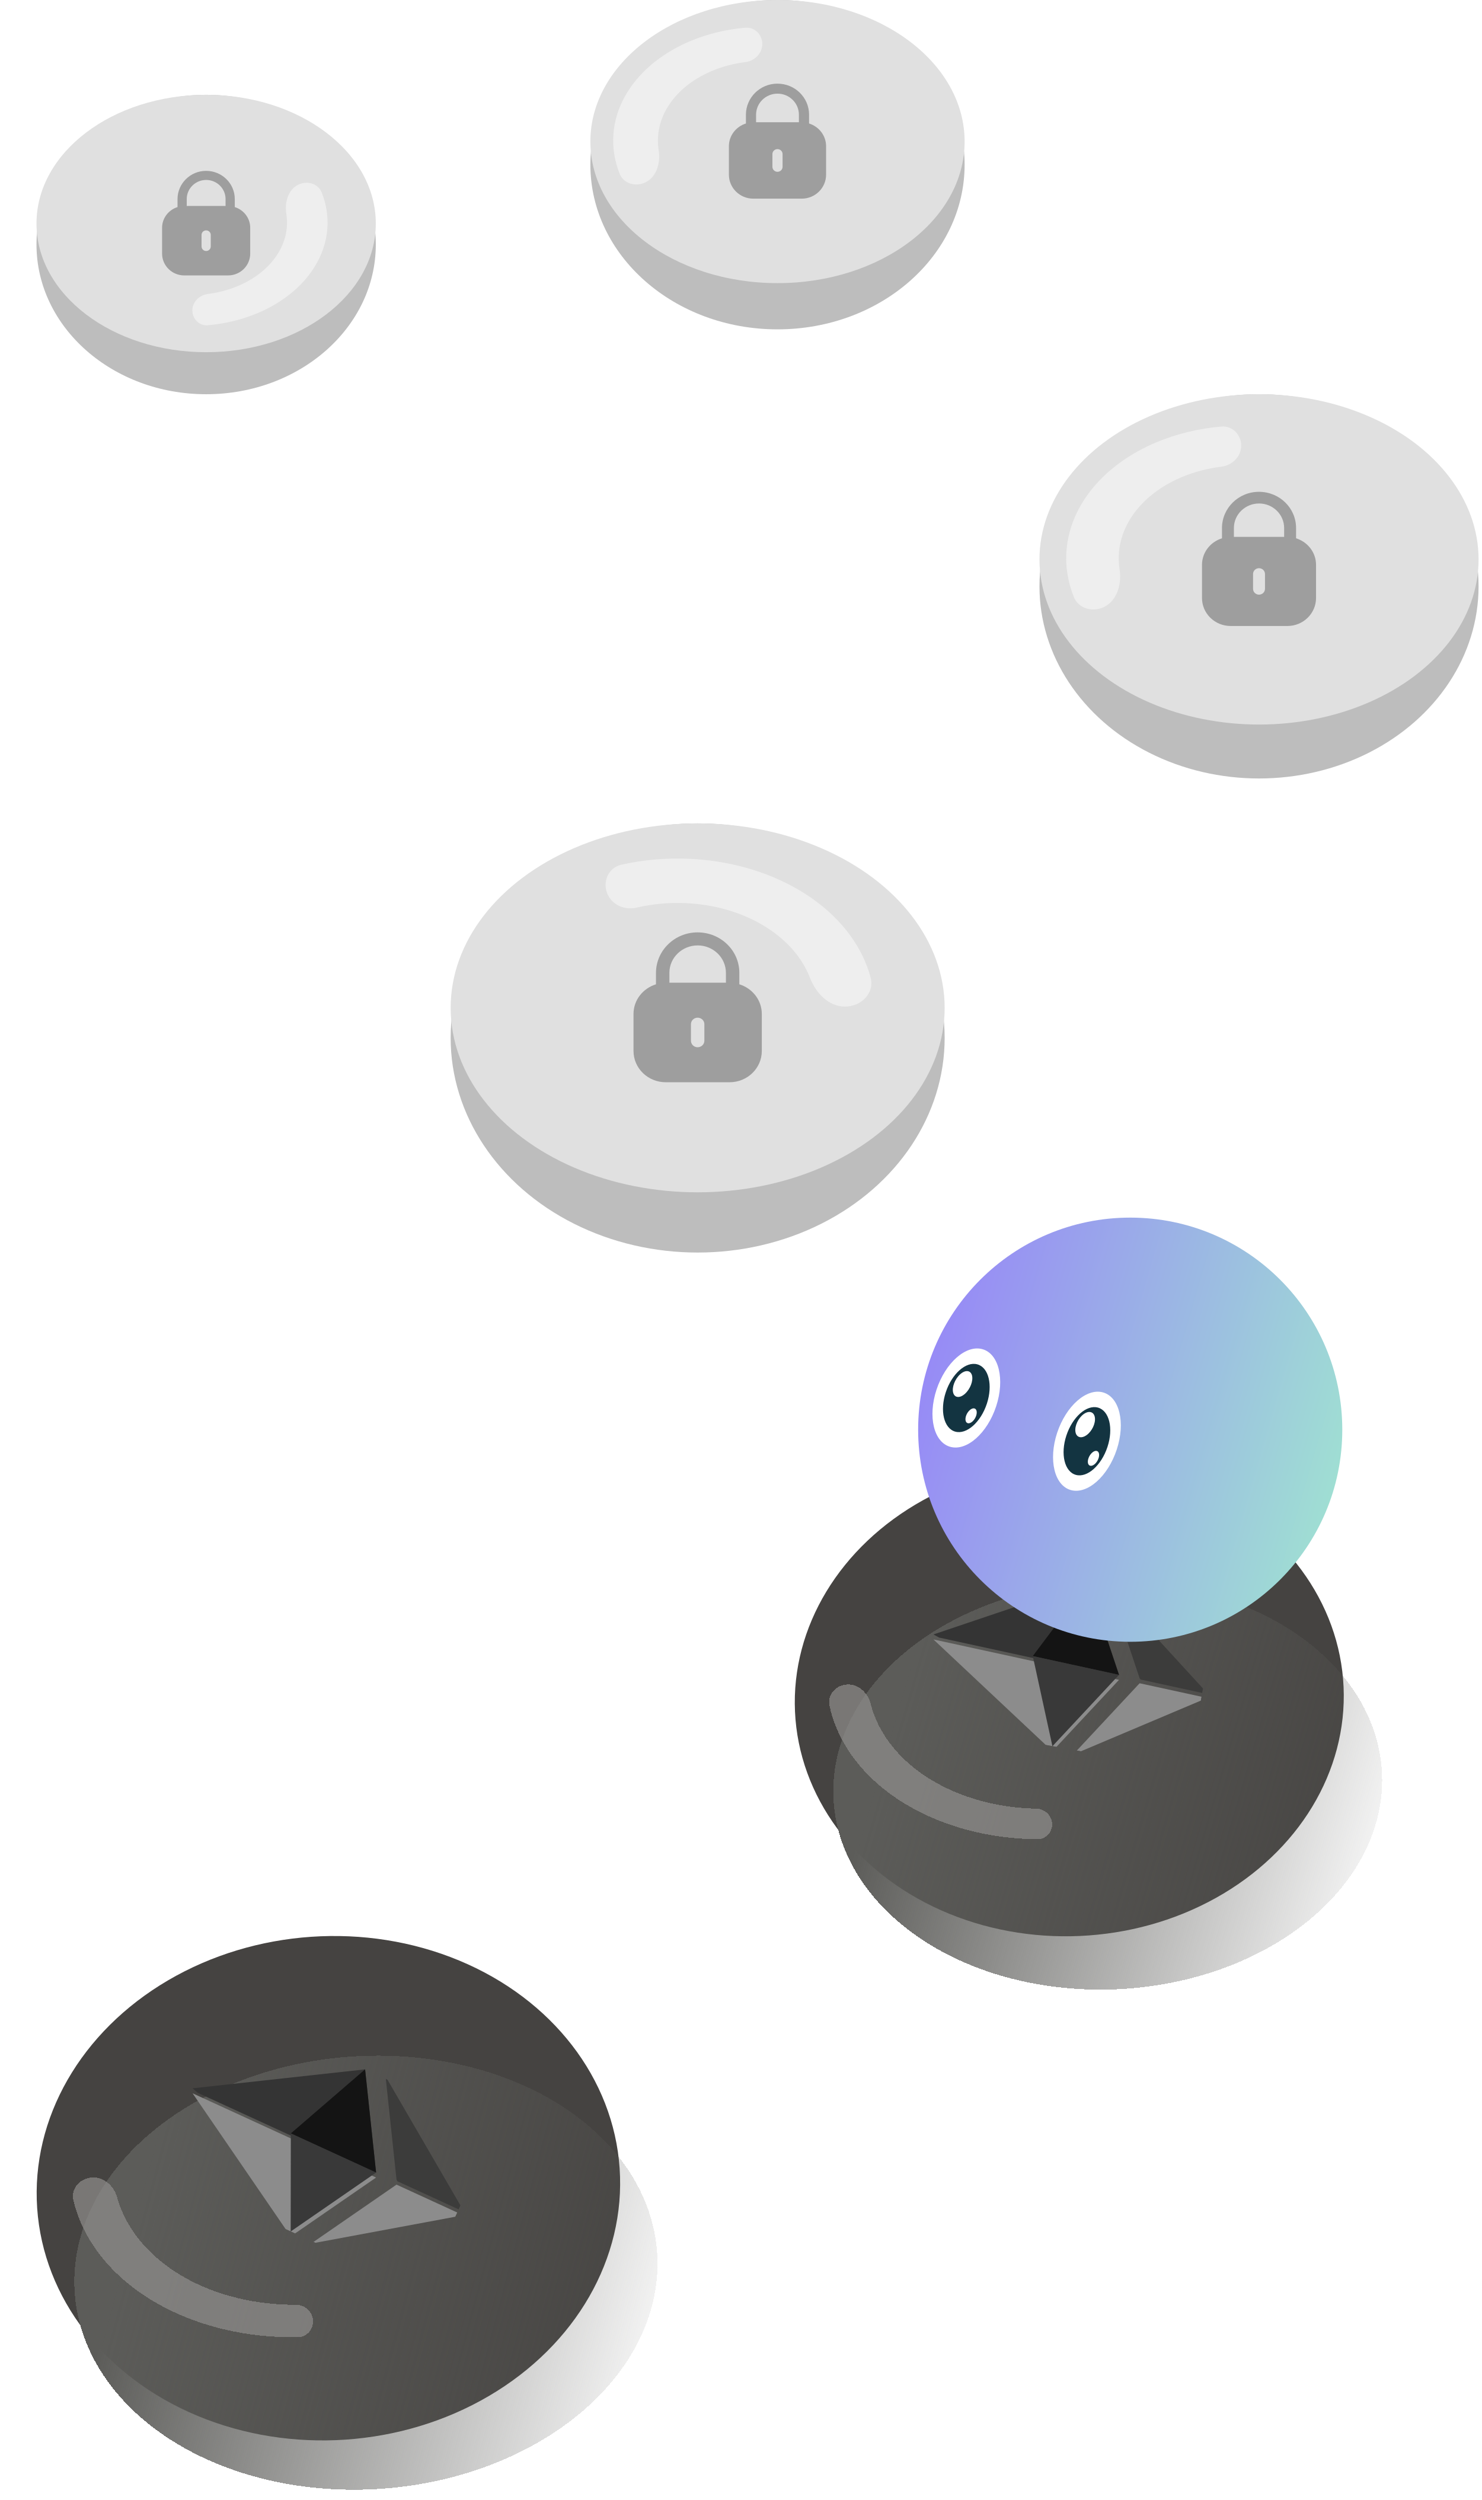 <svg width="297" height="501" viewBox="0 0 297 501" fill="none" xmlns="http://www.w3.org/2000/svg">
<ellipse cx="65.813" cy="438.5" rx="58.5" ry="50.5" transform="rotate(-3.917 65.813 438.5)" fill="#454341"/>
<g filter="url(#filter0_di_276_2308)">
<ellipse cx="65.329" cy="431.429" rx="58.5" ry="43.412" transform="rotate(-3.917 65.329 431.429)" fill="url(#paint0_linear_276_2308)" shape-rendering="crispEdges"/>
</g>
<g filter="url(#filter1_di_276_2308)">
<path d="M18.396 434.347C15.999 434.511 14.154 436.603 14.712 438.94C15.439 441.986 16.713 444.935 18.507 447.706C21.134 451.764 24.822 455.362 29.362 458.295C33.903 461.227 39.206 463.437 44.968 464.798C49.709 465.917 54.684 466.444 59.701 466.363C61.496 466.334 62.85 464.773 62.727 462.981C62.604 461.189 61.052 459.847 59.256 459.855C55.382 459.871 51.544 459.441 47.88 458.576C43.193 457.469 38.879 455.672 35.186 453.286C31.494 450.901 28.493 447.975 26.357 444.674C25.053 442.659 24.087 440.528 23.474 438.33C22.828 436.015 20.793 434.183 18.396 434.347Z" fill="#92918F" fill-opacity="0.67" shape-rendering="crispEdges"/>
</g>
<g clip-path="url(#clip0_276_2308)" filter="url(#filter2_i_276_2308)">
<path d="M38.595 414.48L39.645 415.392L74.851 431.553L75.37 431.362L73.167 410.685L38.595 414.48Z" fill="#343434"/>
<g filter="url(#filter3_d_276_2308)">
<path d="M38.595 414.48L58.254 443.17L75.37 431.362L58.282 423.518L38.595 414.48Z" fill="#8C8C8C"/>
</g>
<g filter="url(#filter4_d_276_2308)">
<path d="M78.464 432.782L78.617 433.095L91.158 438.852L91.838 438.921L76.27 412.098L78.464 432.782Z" fill="#3C3C3B"/>
</g>
<g filter="url(#filter5_bdd_276_2308)">
<path d="M91.838 438.921L78.464 432.782L61.353 444.593L91.838 438.921Z" fill="#8C8C8C"/>
</g>
<path d="M75.37 431.362L73.166 410.685L58.282 423.518L75.37 431.362Z" fill="#141414"/>
<path d="M58.254 443.17L75.37 431.362L58.282 423.518L58.254 443.17Z" fill="#393939"/>
</g>
<ellipse cx="214.289" cy="340.5" rx="55.025" ry="47.5" transform="rotate(-2.58 214.289 340.5)" fill="#454341"/>
<g filter="url(#filter6_di_276_2308)">
<ellipse cx="213.989" cy="333.84" rx="55.025" ry="40.833" transform="rotate(-2.58 213.989 333.84)" fill="url(#paint1_linear_276_2308)" shape-rendering="crispEdges"/>
</g>
<g filter="url(#filter7_di_276_2308)">
<path d="M169.792 335.553C167.534 335.655 165.753 337.581 166.227 339.791C166.844 342.671 167.977 345.472 169.603 348.118C171.983 351.991 175.373 355.456 179.578 358.313C183.783 361.171 188.721 363.365 194.11 364.771C198.543 365.928 203.21 366.532 207.929 366.566C209.618 366.578 210.925 365.14 210.849 363.453C210.773 361.765 209.342 360.469 207.654 360.437C204.01 360.367 200.411 359.878 196.984 358.984C192.601 357.84 188.585 356.056 185.164 353.732C181.744 351.407 178.987 348.59 177.051 345.439C175.869 343.516 175.007 341.491 174.479 339.41C173.923 337.219 172.049 335.451 169.792 335.553Z" fill="#92918F" fill-opacity="0.67" shape-rendering="crispEdges"/>
</g>
<g clip-path="url(#clip1_276_2308)" filter="url(#filter8_i_276_2308)">
<path d="M187.065 323.531L188.214 324.157L223.816 331.91L224.255 331.63L218.063 313.077L187.065 323.531Z" fill="#343434"/>
<g filter="url(#filter9_d_276_2308)">
<path d="M187.066 323.531L210.91 345.928L224.255 331.629L206.975 327.866L187.066 323.531Z" fill="#8C8C8C"/>
</g>
<g filter="url(#filter10_d_276_2308)">
<path d="M227.384 332.311L227.588 332.567L240.271 335.329L240.909 335.256L221.2 313.749L227.384 332.311Z" fill="#3C3C3B"/>
</g>
<g filter="url(#filter11_bdd_276_2308)">
<path d="M240.908 335.256L227.384 332.311L214.043 346.61L240.908 335.256Z" fill="#8C8C8C"/>
</g>
<path d="M224.255 331.63L218.063 313.077L206.975 327.867L224.255 331.63Z" fill="#141414"/>
<path d="M210.91 345.928L224.255 331.63L206.975 327.867L210.91 345.928Z" fill="#393939"/>
</g>
<ellipse cx="139.813" cy="208" rx="49.5" ry="43" fill="#BDBDBD"/>
<ellipse cx="139.813" cy="201.965" rx="49.5" ry="36.965" fill="#E0E0E0"/>
<path d="M169.325 201.713C172.593 201.713 175.312 199.021 174.468 195.864C173.681 192.919 172.301 190.071 170.363 187.419C167.161 183.039 162.541 179.338 156.931 176.66C151.321 173.982 144.902 172.413 138.27 172.1C133.625 171.88 128.982 172.28 124.551 173.271C121.655 173.919 120.489 177.251 122.063 179.767C123.215 181.609 125.487 182.371 127.603 181.877C130.801 181.13 134.164 180.825 137.527 180.984C142.169 181.203 146.662 182.301 150.59 184.176C154.517 186.051 157.751 188.641 159.992 191.707C160.975 193.052 161.752 194.469 162.316 195.932C163.491 198.981 166.057 201.713 169.325 201.713Z" fill="#EEEEEE"/>
<path fill-rule="evenodd" clip-rule="evenodd" d="M148.167 194.944V197.246C150.772 198.054 152.67 200.395 152.67 203.191V210.604C152.67 214.066 149.779 216.873 146.215 216.873H133.414C129.848 216.873 126.958 214.066 126.958 210.604V203.191C126.958 200.395 128.857 198.054 131.461 197.246V194.944C131.476 190.467 135.211 186.841 139.791 186.841C144.432 186.841 148.167 190.467 148.167 194.944ZM139.821 189.453C142.941 189.453 145.477 191.915 145.477 194.944V196.922H134.15V194.914C134.166 191.9 136.702 189.453 139.821 189.453ZM141.159 208.547C141.159 209.278 140.559 209.86 139.806 209.86C139.068 209.86 138.469 209.278 138.469 208.547V205.234C138.469 204.518 139.068 203.936 139.806 203.936C140.559 203.936 141.159 204.518 141.159 205.234V208.547Z" fill="#9E9E9E"/>
<ellipse cx="252.313" cy="117.5" rx="44" ry="38.5" fill="#BDBDBD"/>
<ellipse cx="252.313" cy="112.096" rx="44" ry="33.096" fill="#E0E0E0"/>
<path d="M248.739 89.289C248.739 87.088 246.952 85.286 244.759 85.476C240.241 85.867 235.853 86.921 231.846 88.59C226.67 90.746 222.297 93.858 219.132 97.636C215.967 101.414 214.113 105.737 213.743 110.203C213.477 113.4 213.977 116.595 215.205 119.638C216.075 121.794 218.573 122.626 220.762 121.846C223.728 120.788 224.867 117.213 224.371 114.104C224.191 112.98 224.147 111.842 224.242 110.704C224.501 107.577 225.799 104.551 228.014 101.907C230.23 99.262 233.291 97.084 236.914 95.575C239.366 94.553 242.022 93.861 244.764 93.52C246.948 93.248 248.739 91.49 248.739 89.289Z" fill="#EEEEEE"/>
<path fill-rule="evenodd" clip-rule="evenodd" d="M259.739 105.81V107.872C262.054 108.594 263.741 110.691 263.741 113.194V119.832C263.741 122.931 261.172 125.444 258.004 125.444H246.625C243.455 125.444 240.886 122.931 240.886 119.832V113.194C240.886 110.691 242.574 108.594 244.889 107.872V105.81C244.902 101.802 248.222 98.555 252.293 98.555C256.419 98.555 259.739 101.802 259.739 105.81ZM252.32 100.894C255.094 100.894 257.348 103.098 257.348 105.81V107.582H247.279V105.783C247.293 103.085 249.547 100.894 252.32 100.894ZM253.509 117.989C253.509 118.644 252.976 119.165 252.307 119.165C251.651 119.165 251.118 118.644 251.118 117.989V115.023C251.118 114.382 251.651 113.861 252.307 113.861C252.976 113.861 253.509 114.382 253.509 115.023V117.989Z" fill="#9E9E9E"/>
<ellipse cx="155.813" cy="33" rx="37.5" ry="33" fill="#BDBDBD"/>
<ellipse cx="155.813" cy="28.368" rx="37.5" ry="28.368" fill="#E0E0E0"/>
<path d="M152.768 8.819C152.768 6.933 151.235 5.388 149.356 5.552C145.512 5.889 141.78 6.792 138.37 8.22C133.959 10.068 130.232 12.735 127.534 15.974C124.837 19.212 123.257 22.918 122.941 26.746C122.715 29.484 123.14 32.221 124.186 34.828C124.926 36.676 127.067 37.391 128.941 36.719C131.464 35.814 132.434 32.775 132.005 30.129C131.847 29.153 131.807 28.164 131.889 27.175C132.11 24.495 133.216 21.901 135.104 19.634C136.992 17.367 139.601 15.5 142.689 14.207C144.773 13.334 147.03 12.741 149.361 12.448C151.232 12.213 152.768 10.706 152.768 8.819Z" fill="#EEEEEE"/>
<path fill-rule="evenodd" clip-rule="evenodd" d="M162.141 22.98V24.747C164.115 25.367 165.553 27.163 165.553 29.309V34.999C165.553 37.656 163.363 39.809 160.663 39.809H150.965C148.264 39.809 146.074 37.656 146.074 34.999V29.309C146.074 27.163 147.513 25.367 149.485 24.747V22.98C149.497 19.545 152.326 16.762 155.796 16.762C159.312 16.762 162.141 19.545 162.141 22.98ZM155.819 18.766C158.183 18.766 160.104 20.655 160.104 22.98V24.499H151.523V22.957C151.534 20.644 153.456 18.766 155.819 18.766ZM156.832 33.419C156.832 33.981 156.378 34.427 155.807 34.427C155.249 34.427 154.795 33.981 154.795 33.419V30.877C154.795 30.328 155.249 29.881 155.807 29.881C156.378 29.881 156.832 30.328 156.832 30.877V33.419Z" fill="#9E9E9E"/>
<ellipse cx="41.313" cy="49" rx="34" ry="30" fill="#BDBDBD"/>
<ellipse cx="41.313" cy="44.789" rx="34" ry="25.79" fill="#E0E0E0"/>
<path d="M38.552 62.211C38.552 63.925 39.945 65.33 41.653 65.18C45.136 64.873 48.517 64.052 51.606 62.755C55.605 61.075 58.985 58.651 61.43 55.707C63.876 52.762 65.308 49.394 65.595 45.914C65.8 43.425 65.414 40.938 64.467 38.568C63.796 36.888 61.85 36.238 60.148 36.85C57.862 37.672 56.983 40.424 57.374 42.821C57.52 43.714 57.557 44.619 57.482 45.524C57.282 47.96 56.279 50.318 54.567 52.379C52.855 54.44 50.489 56.137 47.69 57.313C45.803 58.105 43.759 58.644 41.649 58.911C39.948 59.126 38.552 60.495 38.552 62.211Z" fill="#EEEEEE"/>
<path fill-rule="evenodd" clip-rule="evenodd" d="M47.051 39.891V41.497C48.84 42.061 50.144 43.694 50.144 45.645V50.817C50.144 53.232 48.158 55.191 45.71 55.191H36.918C34.469 55.191 32.483 53.232 32.483 50.817V45.645C32.483 43.694 33.788 42.061 35.576 41.497V39.891C35.587 36.768 38.152 34.238 41.298 34.238C44.486 34.238 47.051 36.768 47.051 39.891ZM41.319 36.06C43.462 36.06 45.204 37.778 45.204 39.891V41.272H37.423V39.87C37.434 37.767 39.176 36.06 41.319 36.06ZM42.237 49.381C42.237 49.892 41.825 50.297 41.308 50.297C40.801 50.297 40.39 49.892 40.39 49.381V47.07C40.39 46.571 40.801 46.164 41.308 46.164C41.825 46.164 42.237 46.571 42.237 47.07V49.381Z" fill="#9E9E9E"/>
<circle cx="226.5" cy="286.5" r="42.5" fill="url(#paint2_linear_276_2308)"/>
<path d="M187.682 278.477C185.902 283.884 187.133 289.012 190.435 289.931C193.733 290.854 197.852 287.221 199.632 281.815C201.413 276.412 200.181 271.284 196.881 270.361C193.579 269.442 189.463 273.075 187.682 278.477Z" fill="white"/>
<path d="M194.906 284.837C194.3 285.389 193.682 285.333 193.52 284.717C193.36 284.097 193.717 283.15 194.32 282.6C194.926 282.048 195.544 282.103 195.706 282.72C195.866 283.339 195.508 284.287 194.906 284.837ZM193.408 279.285C192.365 280.235 191.294 280.142 191.016 279.072C190.737 278.007 191.356 276.368 192.4 275.414C193.441 274.463 194.512 274.557 194.793 275.623C195.071 276.692 194.451 278.331 193.408 279.285ZM197.77 281.294C198.996 277.572 198.147 274.041 195.873 273.407C193.6 272.769 190.764 275.273 189.538 278.995C188.312 282.718 189.16 286.252 191.434 286.886C193.706 287.519 196.544 285.016 197.77 281.294Z" fill="#133441"/>
<path d="M211.851 287.143C210.071 292.549 211.303 297.677 214.604 298.597C217.903 299.519 222.022 295.887 223.801 290.48C225.582 285.077 224.351 279.95 221.05 279.027C217.749 278.107 213.632 281.74 211.851 287.143Z" fill="white"/>
<path d="M219.431 293.358C218.829 293.908 218.207 293.855 218.045 293.238C217.885 292.618 218.245 291.672 218.848 291.119C219.451 290.569 220.07 290.621 220.231 291.241C220.392 291.857 220.033 292.808 219.431 293.358ZM217.772 287.578C216.697 288.359 215.687 288.057 215.52 286.895C215.353 285.738 216.089 284.164 217.165 283.38C218.243 282.597 219.25 282.901 219.418 284.06C219.587 285.218 218.85 286.795 217.772 287.578ZM221.94 289.959C223.166 286.237 222.317 282.707 220.043 282.072C217.772 281.435 214.934 283.938 213.708 287.661C212.48 291.383 213.33 294.917 215.604 295.551C217.876 296.185 220.714 293.682 221.94 289.959Z" fill="#133441"/>
<defs>
<filter id="filter0_di_276_2308" x="0.889" y="387.931" width="128.88" height="112.995" filterUnits="userSpaceOnUse" color-interpolation-filters="sRGB">
<feFlood flood-opacity="0" result="BackgroundImageFix"/>
<feColorMatrix in="SourceAlpha" type="matrix" values="0 0 0 0 0 0 0 0 0 0 0 0 0 0 0 0 0 0 127 0" result="hardAlpha"/>
<feOffset dy="20"/>
<feGaussianBlur stdDeviation="3"/>
<feComposite in2="hardAlpha" operator="out"/>
<feColorMatrix type="matrix" values="0 0 0 0 0 0 0 0 0 0 0 0 0 0 0 0 0 0 0.25 0"/>
<feBlend mode="normal" in2="BackgroundImageFix" result="effect1_dropShadow_276_2308"/>
<feBlend mode="normal" in="SourceGraphic" in2="effect1_dropShadow_276_2308" result="shape"/>
<feColorMatrix in="SourceAlpha" type="matrix" values="0 0 0 0 0 0 0 0 0 0 0 0 0 0 0 0 0 0 127 0" result="hardAlpha"/>
<feOffset dx="8" dy="4"/>
<feGaussianBlur stdDeviation="2"/>
<feComposite in2="hardAlpha" operator="arithmetic" k2="-1" k3="1"/>
<feColorMatrix type="matrix" values="0 0 0 0 0 0 0 0 0 0 0 0 0 0 0 0 0 0 0.25 0"/>
<feBlend mode="normal" in2="shape" result="effect2_innerShadow_276_2308"/>
</filter>
<filter id="filter1_di_276_2308" x="13.612" y="434.337" width="50.123" height="34.034" filterUnits="userSpaceOnUse" color-interpolation-filters="sRGB">
<feFlood flood-opacity="0" result="BackgroundImageFix"/>
<feColorMatrix in="SourceAlpha" type="matrix" values="0 0 0 0 0 0 0 0 0 0 0 0 0 0 0 0 0 0 127 0" result="hardAlpha"/>
<feOffset dy="1"/>
<feGaussianBlur stdDeviation="0.5"/>
<feComposite in2="hardAlpha" operator="out"/>
<feColorMatrix type="matrix" values="0 0 0 0 0 0 0 0 0 0 0 0 0 0 0 0 0 0 0.25 0"/>
<feBlend mode="normal" in2="BackgroundImageFix" result="effect1_dropShadow_276_2308"/>
<feBlend mode="normal" in="SourceGraphic" in2="effect1_dropShadow_276_2308" result="shape"/>
<feColorMatrix in="SourceAlpha" type="matrix" values="0 0 0 0 0 0 0 0 0 0 0 0 0 0 0 0 0 0 127 0" result="hardAlpha"/>
<feOffset dy="1"/>
<feGaussianBlur stdDeviation="2"/>
<feComposite in2="hardAlpha" operator="arithmetic" k2="-1" k3="1"/>
<feColorMatrix type="matrix" values="0 0 0 0 0 0 0 0 0 0 0 0 0 0 0 0 0 0 0.25 0"/>
<feBlend mode="normal" in2="shape" result="effect2_innerShadow_276_2308"/>
</filter>
<filter id="filter2_i_276_2308" x="31.139" y="398.228" width="68.172" height="60.942" filterUnits="userSpaceOnUse" color-interpolation-filters="sRGB">
<feFlood flood-opacity="0" result="BackgroundImageFix"/>
<feBlend mode="normal" in="SourceGraphic" in2="BackgroundImageFix" result="shape"/>
<feColorMatrix in="SourceAlpha" type="matrix" values="0 0 0 0 0 0 0 0 0 0 0 0 0 0 0 0 0 0 127 0" result="hardAlpha"/>
<feOffset dy="4"/>
<feGaussianBlur stdDeviation="2"/>
<feComposite in2="hardAlpha" operator="arithmetic" k2="-1" k3="1"/>
<feColorMatrix type="matrix" values="0 0 0 0 0 0 0 0 0 0 0 0 0 0 0 0 0 0 0.25 0"/>
<feBlend mode="normal" in2="shape" result="effect1_innerShadow_276_2308"/>
</filter>
<filter id="filter3_d_276_2308" x="37.595" y="414.48" width="38.775" height="30.69" filterUnits="userSpaceOnUse" color-interpolation-filters="sRGB">
<feFlood flood-opacity="0" result="BackgroundImageFix"/>
<feColorMatrix in="SourceAlpha" type="matrix" values="0 0 0 0 0 0 0 0 0 0 0 0 0 0 0 0 0 0 127 0" result="hardAlpha"/>
<feOffset dy="1"/>
<feGaussianBlur stdDeviation="0.5"/>
<feComposite in2="hardAlpha" operator="out"/>
<feColorMatrix type="matrix" values="0 0 0 0 0 0 0 0 0 0 0 0 0 0 0 0 0 0 0.25 0"/>
<feBlend mode="normal" in2="BackgroundImageFix" result="effect1_dropShadow_276_2308"/>
<feBlend mode="normal" in="SourceGraphic" in2="effect1_dropShadow_276_2308" result="shape"/>
</filter>
<filter id="filter4_d_276_2308" x="76.269" y="411.098" width="17.568" height="28.824" filterUnits="userSpaceOnUse" color-interpolation-filters="sRGB">
<feFlood flood-opacity="0" result="BackgroundImageFix"/>
<feColorMatrix in="SourceAlpha" type="matrix" values="0 0 0 0 0 0 0 0 0 0 0 0 0 0 0 0 0 0 127 0" result="hardAlpha"/>
<feOffset dx="1"/>
<feGaussianBlur stdDeviation="0.5"/>
<feComposite in2="hardAlpha" operator="out"/>
<feColorMatrix type="matrix" values="0 0 0 0 0 0 0 0 0 0 0 0 0 0 0 0 0 0 0.25 0"/>
<feBlend mode="normal" in2="BackgroundImageFix" result="effect1_dropShadow_276_2308"/>
<feBlend mode="normal" in="SourceGraphic" in2="effect1_dropShadow_276_2308" result="shape"/>
</filter>
<filter id="filter5_bdd_276_2308" x="51.353" y="422.782" width="50.485" height="31.811" filterUnits="userSpaceOnUse" color-interpolation-filters="sRGB">
<feFlood flood-opacity="0" result="BackgroundImageFix"/>
<feGaussianBlur in="BackgroundImageFix" stdDeviation="5"/>
<feComposite in2="SourceAlpha" operator="in" result="effect1_backgroundBlur_276_2308"/>
<feColorMatrix in="SourceAlpha" type="matrix" values="0 0 0 0 0 0 0 0 0 0 0 0 0 0 0 0 0 0 127 0" result="hardAlpha"/>
<feOffset dx="1"/>
<feGaussianBlur stdDeviation="0.5"/>
<feComposite in2="hardAlpha" operator="out"/>
<feColorMatrix type="matrix" values="0 0 0 0 0.212 0 0 0 0 0.192 0 0 0 0 0.192 0 0 0 0.09 0"/>
<feBlend mode="normal" in2="effect1_backgroundBlur_276_2308" result="effect2_dropShadow_276_2308"/>
<feColorMatrix in="SourceAlpha" type="matrix" values="0 0 0 0 0 0 0 0 0 0 0 0 0 0 0 0 0 0 127 0" result="hardAlpha"/>
<feOffset dy="1"/>
<feGaussianBlur stdDeviation="0.5"/>
<feComposite in2="hardAlpha" operator="out"/>
<feColorMatrix type="matrix" values="0 0 0 0 0 0 0 0 0 0 0 0 0 0 0 0 0 0 0.25 0"/>
<feBlend mode="normal" in2="effect2_dropShadow_276_2308" result="effect3_dropShadow_276_2308"/>
<feBlend mode="normal" in="SourceGraphic" in2="effect3_dropShadow_276_2308" result="shape"/>
</filter>
<filter id="filter6_di_276_2308" x="152.989" y="292.972" width="122" height="107.737" filterUnits="userSpaceOnUse" color-interpolation-filters="sRGB">
<feFlood flood-opacity="0" result="BackgroundImageFix"/>
<feColorMatrix in="SourceAlpha" type="matrix" values="0 0 0 0 0 0 0 0 0 0 0 0 0 0 0 0 0 0 127 0" result="hardAlpha"/>
<feOffset dy="20"/>
<feGaussianBlur stdDeviation="3"/>
<feComposite in2="hardAlpha" operator="out"/>
<feColorMatrix type="matrix" values="0 0 0 0 0 0 0 0 0 0 0 0 0 0 0 0 0 0 0.25 0"/>
<feBlend mode="normal" in2="BackgroundImageFix" result="effect1_dropShadow_276_2308"/>
<feBlend mode="normal" in="SourceGraphic" in2="effect1_dropShadow_276_2308" result="shape"/>
<feColorMatrix in="SourceAlpha" type="matrix" values="0 0 0 0 0 0 0 0 0 0 0 0 0 0 0 0 0 0 127 0" result="hardAlpha"/>
<feOffset dx="8" dy="4"/>
<feGaussianBlur stdDeviation="2"/>
<feComposite in2="hardAlpha" operator="arithmetic" k2="-1" k3="1"/>
<feColorMatrix type="matrix" values="0 0 0 0 0 0 0 0 0 0 0 0 0 0 0 0 0 0 0.25 0"/>
<feBlend mode="normal" in2="shape" result="effect2_innerShadow_276_2308"/>
</filter>
<filter id="filter7_di_276_2308" x="165.15" y="335.549" width="46.702" height="33.017" filterUnits="userSpaceOnUse" color-interpolation-filters="sRGB">
<feFlood flood-opacity="0" result="BackgroundImageFix"/>
<feColorMatrix in="SourceAlpha" type="matrix" values="0 0 0 0 0 0 0 0 0 0 0 0 0 0 0 0 0 0 127 0" result="hardAlpha"/>
<feOffset dy="1"/>
<feGaussianBlur stdDeviation="0.5"/>
<feComposite in2="hardAlpha" operator="out"/>
<feColorMatrix type="matrix" values="0 0 0 0 0 0 0 0 0 0 0 0 0 0 0 0 0 0 0.25 0"/>
<feBlend mode="normal" in2="BackgroundImageFix" result="effect1_dropShadow_276_2308"/>
<feBlend mode="normal" in="SourceGraphic" in2="effect1_dropShadow_276_2308" result="shape"/>
<feColorMatrix in="SourceAlpha" type="matrix" values="0 0 0 0 0 0 0 0 0 0 0 0 0 0 0 0 0 0 127 0" result="hardAlpha"/>
<feOffset dy="1"/>
<feGaussianBlur stdDeviation="2"/>
<feComposite in2="hardAlpha" operator="arithmetic" k2="-1" k3="1"/>
<feColorMatrix type="matrix" values="0 0 0 0 0 0 0 0 0 0 0 0 0 0 0 0 0 0 0.25 0"/>
<feBlend mode="normal" in2="shape" result="effect2_innerShadow_276_2308"/>
</filter>
<filter id="filter8_i_276_2308" x="183.896" y="307.964" width="60.198" height="46.852" filterUnits="userSpaceOnUse" color-interpolation-filters="sRGB">
<feFlood flood-opacity="0" result="BackgroundImageFix"/>
<feBlend mode="normal" in="SourceGraphic" in2="BackgroundImageFix" result="shape"/>
<feColorMatrix in="SourceAlpha" type="matrix" values="0 0 0 0 0 0 0 0 0 0 0 0 0 0 0 0 0 0 127 0" result="hardAlpha"/>
<feOffset dy="4"/>
<feGaussianBlur stdDeviation="2"/>
<feComposite in2="hardAlpha" operator="arithmetic" k2="-1" k3="1"/>
<feColorMatrix type="matrix" values="0 0 0 0 0 0 0 0 0 0 0 0 0 0 0 0 0 0 0.25 0"/>
<feBlend mode="normal" in2="shape" result="effect1_innerShadow_276_2308"/>
</filter>
<filter id="filter9_d_276_2308" x="186.065" y="323.531" width="39.19" height="24.397" filterUnits="userSpaceOnUse" color-interpolation-filters="sRGB">
<feFlood flood-opacity="0" result="BackgroundImageFix"/>
<feColorMatrix in="SourceAlpha" type="matrix" values="0 0 0 0 0 0 0 0 0 0 0 0 0 0 0 0 0 0 127 0" result="hardAlpha"/>
<feOffset dy="1"/>
<feGaussianBlur stdDeviation="0.5"/>
<feComposite in2="hardAlpha" operator="out"/>
<feColorMatrix type="matrix" values="0 0 0 0 0 0 0 0 0 0 0 0 0 0 0 0 0 0 0.25 0"/>
<feBlend mode="normal" in2="BackgroundImageFix" result="effect1_dropShadow_276_2308"/>
<feBlend mode="normal" in="SourceGraphic" in2="effect1_dropShadow_276_2308" result="shape"/>
</filter>
<filter id="filter10_d_276_2308" x="221.2" y="312.749" width="21.709" height="23.579" filterUnits="userSpaceOnUse" color-interpolation-filters="sRGB">
<feFlood flood-opacity="0" result="BackgroundImageFix"/>
<feColorMatrix in="SourceAlpha" type="matrix" values="0 0 0 0 0 0 0 0 0 0 0 0 0 0 0 0 0 0 127 0" result="hardAlpha"/>
<feOffset dx="1"/>
<feGaussianBlur stdDeviation="0.5"/>
<feComposite in2="hardAlpha" operator="out"/>
<feColorMatrix type="matrix" values="0 0 0 0 0 0 0 0 0 0 0 0 0 0 0 0 0 0 0.25 0"/>
<feBlend mode="normal" in2="BackgroundImageFix" result="effect1_dropShadow_276_2308"/>
<feBlend mode="normal" in="SourceGraphic" in2="effect1_dropShadow_276_2308" result="shape"/>
</filter>
<filter id="filter11_bdd_276_2308" x="204.043" y="322.311" width="46.865" height="34.299" filterUnits="userSpaceOnUse" color-interpolation-filters="sRGB">
<feFlood flood-opacity="0" result="BackgroundImageFix"/>
<feGaussianBlur in="BackgroundImageFix" stdDeviation="5"/>
<feComposite in2="SourceAlpha" operator="in" result="effect1_backgroundBlur_276_2308"/>
<feColorMatrix in="SourceAlpha" type="matrix" values="0 0 0 0 0 0 0 0 0 0 0 0 0 0 0 0 0 0 127 0" result="hardAlpha"/>
<feOffset dx="1"/>
<feGaussianBlur stdDeviation="0.5"/>
<feComposite in2="hardAlpha" operator="out"/>
<feColorMatrix type="matrix" values="0 0 0 0 0.212 0 0 0 0 0.192 0 0 0 0 0.192 0 0 0 0.09 0"/>
<feBlend mode="normal" in2="effect1_backgroundBlur_276_2308" result="effect2_dropShadow_276_2308"/>
<feColorMatrix in="SourceAlpha" type="matrix" values="0 0 0 0 0 0 0 0 0 0 0 0 0 0 0 0 0 0 127 0" result="hardAlpha"/>
<feOffset dy="1"/>
<feGaussianBlur stdDeviation="0.5"/>
<feComposite in2="hardAlpha" operator="out"/>
<feColorMatrix type="matrix" values="0 0 0 0 0 0 0 0 0 0 0 0 0 0 0 0 0 0 0.25 0"/>
<feBlend mode="normal" in2="effect2_dropShadow_276_2308" result="effect3_dropShadow_276_2308"/>
<feBlend mode="normal" in="SourceGraphic" in2="effect3_dropShadow_276_2308" result="shape"/>
</filter>
<linearGradient id="paint0_linear_276_2308" x1="22.329" y1="409.017" x2="130.829" y2="446.017" gradientUnits="userSpaceOnUse">
<stop stop-color="#5C5C59"/>
<stop offset="1" stop-color="#5C5C59" stop-opacity="0"/>
</linearGradient>
<linearGradient id="paint1_linear_276_2308" x1="173.543" y1="312.759" x2="275.598" y2="347.561" gradientUnits="userSpaceOnUse">
<stop stop-color="#5C5C59"/>
<stop offset="1" stop-color="#5C5C59" stop-opacity="0"/>
</linearGradient>
<linearGradient id="paint2_linear_276_2308" x1="269" y1="329" x2="167.858" y2="299.675" gradientUnits="userSpaceOnUse">
<stop stop-color="#A0E8CF"/>
<stop offset="1" stop-color="#9681FA"/>
</linearGradient>
<clipPath id="clip0_276_2308">
<rect width="35.755" height="58.598" fill="white" transform="translate(31.139 430.723) rotate(-65.343)"/>
</clipPath>
<clipPath id="clip1_276_2308">
<rect width="33.631" height="55.117" fill="white" transform="translate(183.896 341.064) rotate(-79.809)"/>
</clipPath>
</defs>
</svg>
